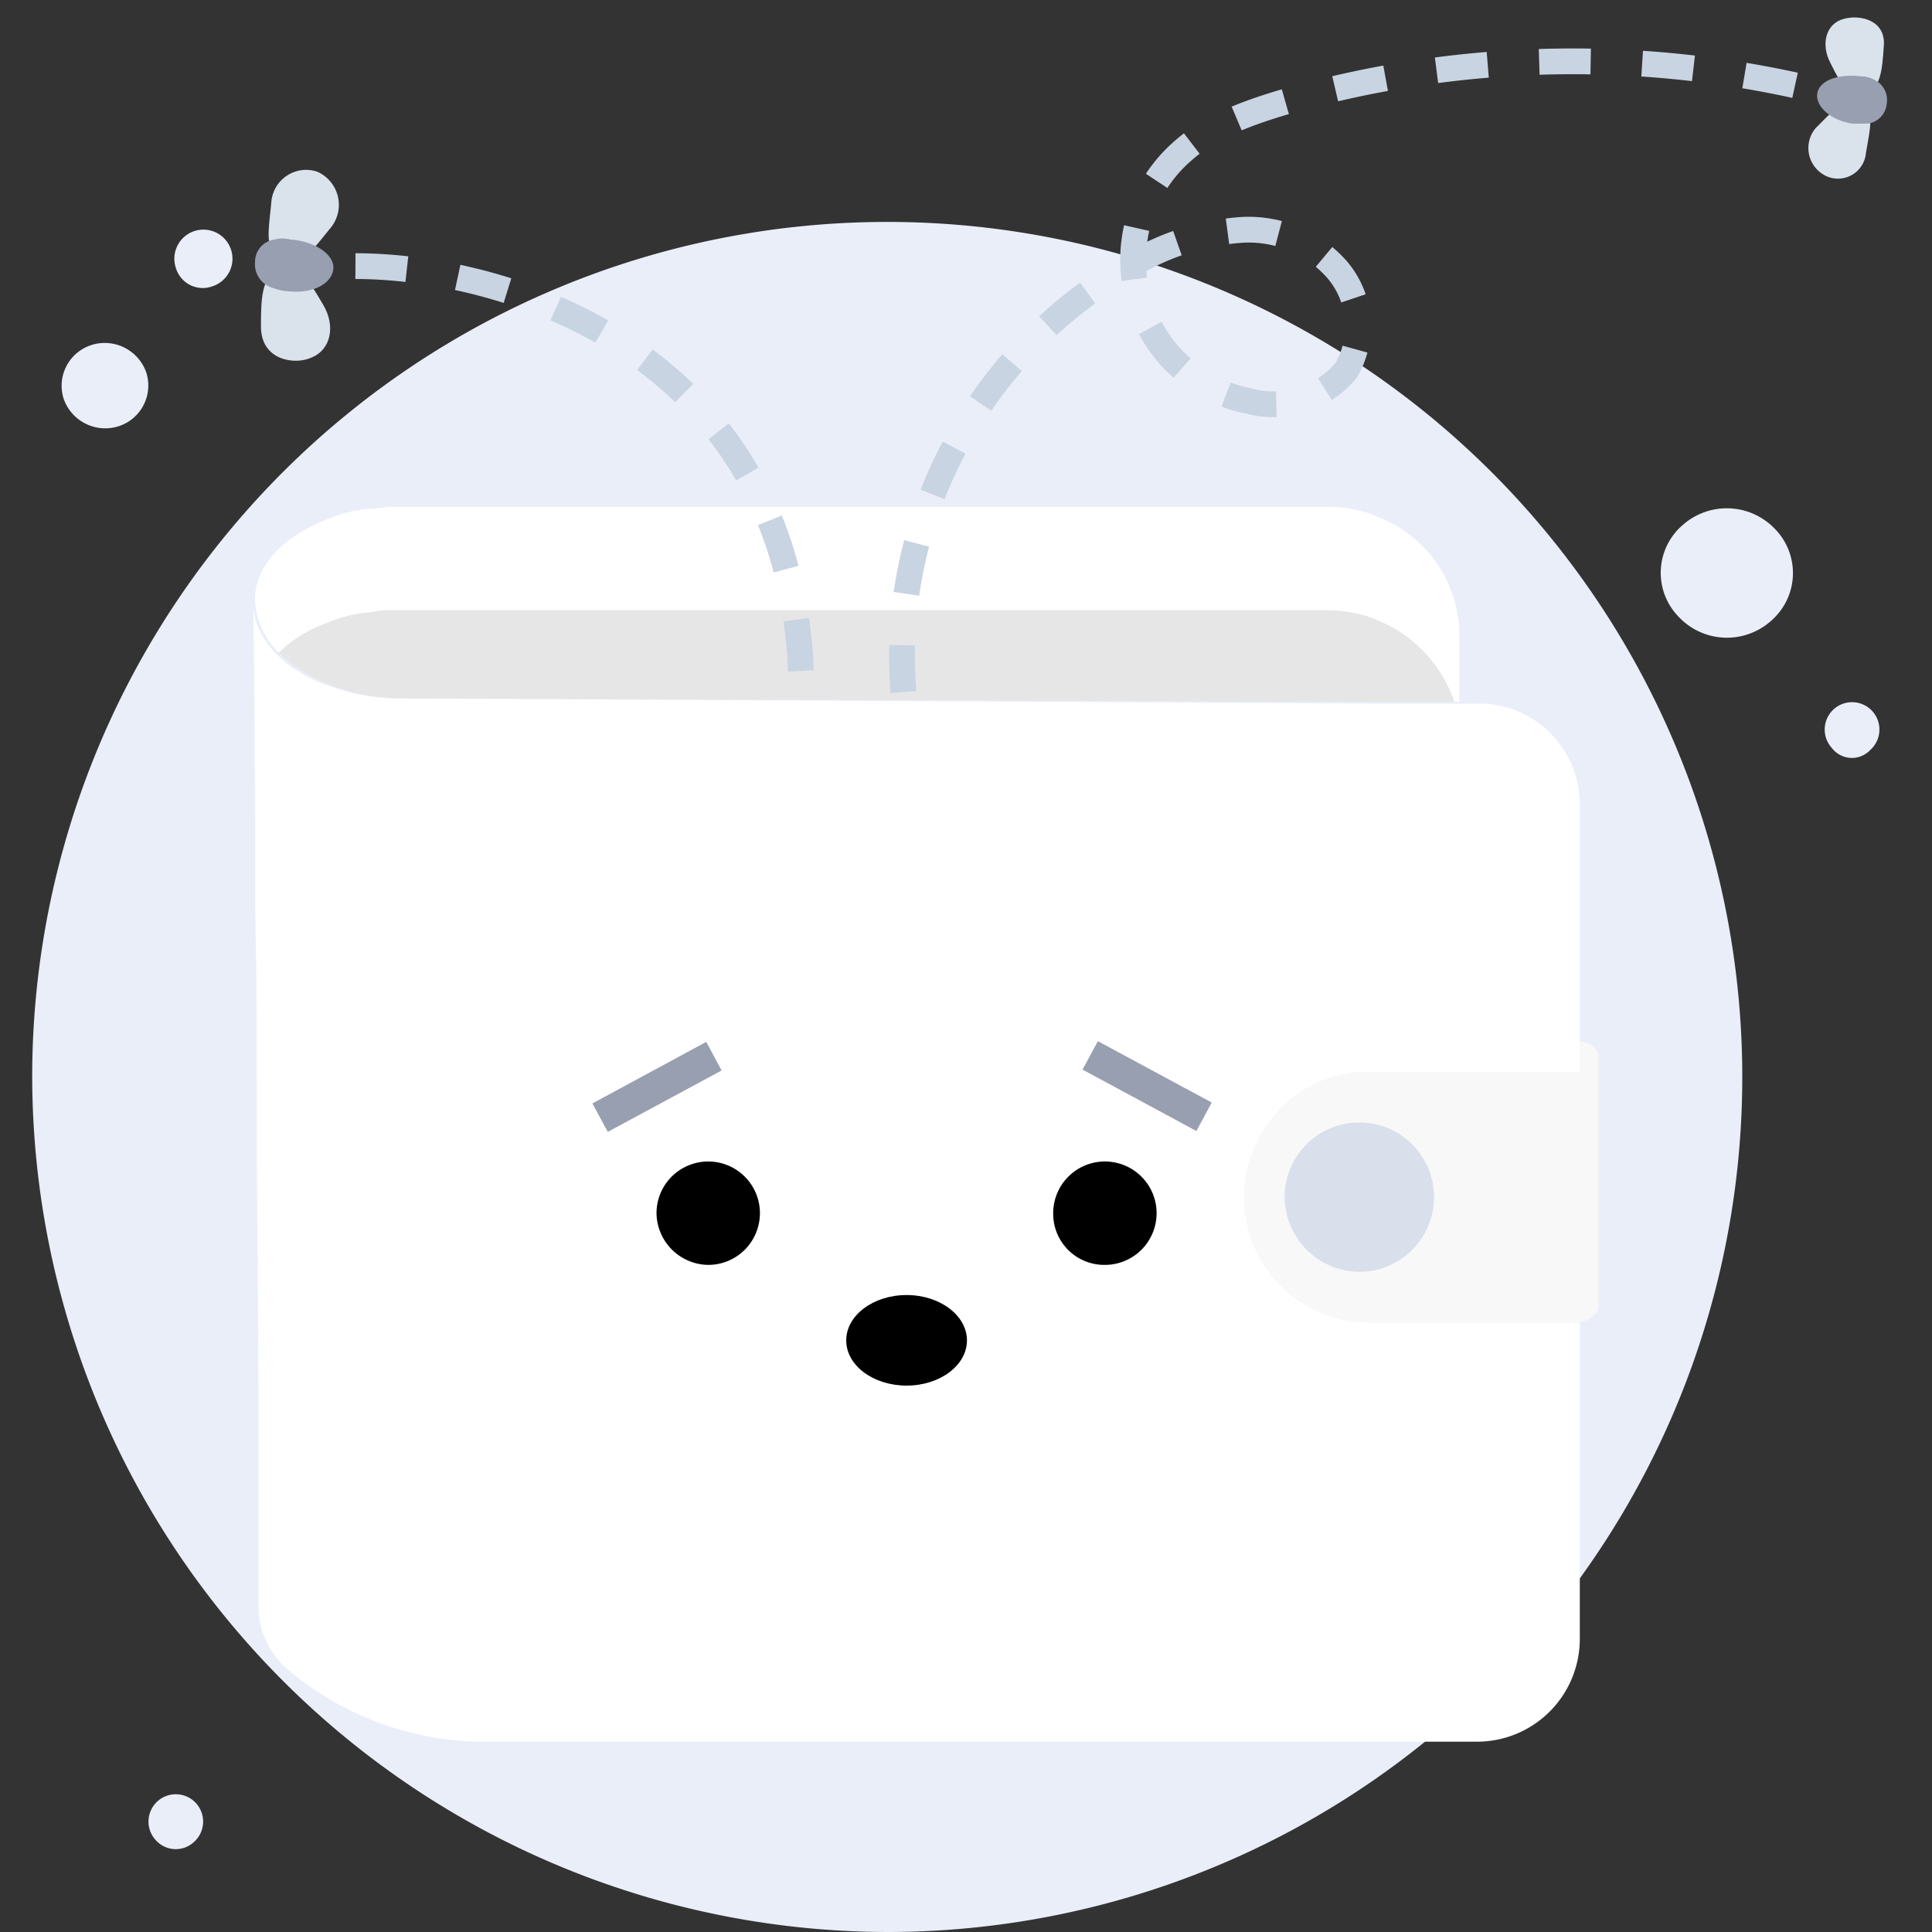 <svg xmlns="http://www.w3.org/2000/svg" width="150" height="150" viewBox="0 0 150 150">
  <rect x="0" y="0" width="150" height="150" fill="#333333" stroke="none"/>
  <g id="Group_4504" data-name="Group 4504" transform="translate(-113 -339)">
    <rect id="Rectangle_1723" data-name="Rectangle 1723" width="150" height="150" transform="translate(113 339)" fill="none"/>
    <g id="Group_4517" data-name="Group 4517" transform="translate(-803.7 -1249.863)">
      <path id="Path_7184" data-name="Path 7184" d="M925.657,1619a3.323,3.323,0,0,0,2.143-4.144,3.417,3.417,0,0,0-4.287-2.151,3.322,3.322,0,0,0-2.143,4.144A3.417,3.417,0,0,0,925.657,1619Z" transform="translate(0.265 2.952)" fill="#eaeef9"/>
      <path id="Path_7185" data-name="Path 7185" d="M931.924,1609.164a2.256,2.256,0,1,0-2.859-1.427A2.18,2.18,0,0,0,931.924,1609.164Z" transform="translate(1.287 1.922)" fill="#eaeef9"/>
      <path id="Path_7186" data-name="Path 7186" d="M1039.439,1632.621a4.9,4.9,0,0,0,.294-7.155,5.16,5.16,0,0,0-7.155-.283,4.887,4.887,0,0,0-.283,7.144A5.136,5.136,0,0,0,1039.439,1632.621Z" transform="translate(14.76 4.449)" fill="#eaeef9"/>
      <path id="Path_7187" data-name="Path 7187" d="M1045.677,1640.874a2.124,2.124,0,1,0-3-.147A1.957,1.957,0,0,0,1045.677,1640.874Z" transform="translate(16.243 6.204)" fill="#eaeef9"/>
      <path id="Path_7188" data-name="Path 7188" d="M930.731,1715.753a2.121,2.121,0,1,0-3-.136A2.076,2.076,0,0,0,930.731,1715.753Z" transform="translate(1.051 16.101)" fill="#eaeef9"/>
      <path id="Path_7189" data-name="Path 7189" d="M985.8,1737.009a66.385,66.385,0,1,0-66.6-66.458A66.523,66.523,0,0,0,985.8,1737.009Z" transform="translate(0 1.854)" fill="#eaeef9"/>
      <path id="Path_7190" data-name="Path 7190" d="M1027.985,1633.788v5.129h-5.4l-76.777-.26a16.5,16.5,0,0,1-4.345-.657c-.131,0-.264-.136-.4-.136a12.211,12.211,0,0,1-4.742-2.763,6.174,6.174,0,0,1-1.843-4.076c0-2.774,2.238-4.88,5.4-6.193a10.821,10.821,0,0,1,3.687-.928c.526,0,1.054-.125,1.581-.125h72.827a9.926,9.926,0,0,1,2.106.26,7.256,7.256,0,0,1,1.585.532A9.841,9.841,0,0,1,1027.985,1633.788Z" transform="translate(2.019 4.436)" fill="#fff"/>
      <path id="Path_7191" data-name="Path 7191" d="M1027.374,1637.98h-5l-76.777-.26a16.506,16.506,0,0,1-4.345-.656c-.133,0-.264-.136-.4-.136a12.211,12.211,0,0,1-4.741-2.763,9.807,9.807,0,0,1,3.556-2.241,11.078,11.078,0,0,1,3.688-.917,6.212,6.212,0,0,1,1.581-.136h72.827a9.908,9.908,0,0,1,2.106.272,7.212,7.212,0,0,1,1.585.521A10.38,10.38,0,0,1,1027.374,1637.98Z" transform="translate(2.234 5.373)" fill="#020305" opacity="0.1"/>
      <g id="Group_4445" data-name="Group 4445" transform="translate(936.371 1635.722)">
        <path id="Path_7192" data-name="Path 7192" d="M1037.352,1646.079v64.658a7.983,7.983,0,0,1-8.038,8.038H951.75a23.646,23.646,0,0,1-14.618-5.536,6.427,6.427,0,0,1-2.37-4.868v-7.246c0-7.37,0-17.254-.133-27.262v-4.472c0-5.264,0-10.54-.131-15.545v-4.472c0-9.884-.131-17.254-.131-18.964,0,2.9,2.765,5.525,6.452,6.578.132,0,.264.136.4.136a15.723,15.723,0,0,0,4.346.657l76.779.4h6.85A7.825,7.825,0,0,1,1037.352,1646.079Z" transform="translate(-934.367 -1630.41)" fill="#fff"/>
      </g>
      <path id="Path_7193" data-name="Path 7193" d="M1012.737,1663.68a9.568,9.568,0,0,0-6.85,2.763,9.873,9.873,0,0,0-2.887,6.85v.521a9.79,9.79,0,0,0,9.737,9.216h15.545V1663.68Z" transform="translate(11.075 9.71)" fill="#fff" opacity="0.1"/>
      <g id="Group_4446" data-name="Group 4446" transform="translate(1013.282 1669.699)">
        <path id="Path_7194" data-name="Path 7194" d="M1028.374,1660.42v2.366h-16.337a9.483,9.483,0,0,0-6.838,2.774,10.026,10.026,0,0,0-2.9,6.442v.532a9.724,9.724,0,0,0,9.737,9.748h15.805a2.1,2.1,0,0,0,1.721-.657,1.062,1.062,0,0,0,.26-.532v-19.485C1029.823,1660.941,1029.167,1660.545,1028.374,1660.42Z" transform="translate(-1002.3 -1660.42)" fill="#f8f8f8"/>
      </g>
      <path id="Path_7195" data-name="Path 7195" d="M1010.887,1677.593a5.8,5.8,0,1,0-5.8-5.8A5.852,5.852,0,0,0,1010.887,1677.593Z" transform="translate(11.351 10.016)" fill="#dadfec"/>
      <path id="Path_7196" data-name="Path 7196" d="M966.031,1676.7a4.014,4.014,0,1,0-4.017-4.019A4.068,4.068,0,0,0,966.031,1676.7Z" transform="translate(5.658 10.369)" fill="#000"/>
      <path id="Path_7197" data-name="Path 7197" d="M993.234,1676.7a4.014,4.014,0,1,0-4.017-4.019A3.967,3.967,0,0,0,993.234,1676.7Z" transform="translate(9.253 10.369)" fill="#000"/>
      <path id="Path_7198" data-name="Path 7198" d="M966.456,1660.47l-8.838,4.778,1.193,2.208,8.837-4.766Z" transform="translate(5.077 9.285)" fill="#989fb0"/>
      <path id="Path_7199" data-name="Path 7199" d="M992.421,1660.42l-1.192,2.208,8.838,4.766,1.194-2.208Z" transform="translate(9.519 9.279)" fill="#989fb0"/>
      <path id="Path_7200" data-name="Path 7200" d="M979.711,1684.861c2.588,0,4.686-1.574,4.686-3.51s-2.1-3.521-4.686-3.521-4.687,1.574-4.687,3.521S977.122,1684.861,979.711,1684.861Z" transform="translate(7.377 11.58)" fill="#000"/>
      <path id="Path_7201" data-name="Path 7201" d="M1048.183,1595.087a81,81,0,0,0-39.9,1.37c-2.638.8-5.5,1.834-7.565,3.668a11.188,11.188,0,0,0,5.154,19.5,7.328,7.328,0,0,0,7.461-2.411,6.774,6.774,0,0,0-.691-7.8,9.143,9.143,0,0,0-7.563-3.091,19.154,19.154,0,0,0-7.916,2.411,35.293,35.293,0,0,0-16.739,20.4,34.488,34.488,0,0,0-1.465,13.065" transform="translate(7.884 0.398)" fill="none" stroke="#c9d4e2" stroke-miterlimit="10" stroke-width="2" stroke-dasharray="4 4"/>
      <path id="Path_7202" data-name="Path 7202" d="M1046.7,1592.5c-.113,1.721-.227,3.329-1.495,3.668s-1.834-.8-2.638-2.4c-.793-1.494-.34-3.1,1.042-3.442C1044.864,1589.971,1046.924,1590.436,1046.7,1592.5Z" transform="translate(16.253 0)" fill="#dae2eb"/>
      <path id="Path_7203" data-name="Path 7203" d="M1045.473,1599.98c.351-2.061.691-3.2-.453-3.781-1.257-.566-2.061.464-3.442,1.834a2.4,2.4,0,0,0,.691,3.668A2.176,2.176,0,0,0,1045.473,1599.98Z" transform="translate(16.096 0.77)" fill="#dae2eb"/>
      <path id="Path_7204" data-name="Path 7204" d="M1047,1596.44a1.7,1.7,0,0,1-1.483,1.494h-1.155c-1.6-.226-2.865-1.268-2.751-2.3s1.608-1.6,3.442-1.37a2.141,2.141,0,0,1,.917.227,1.751,1.751,0,0,1,1.03,1.947Z" transform="translate(16.177 0.529)" fill="#989fb0"/>
      <path id="Path_7205" data-name="Path 7205" d="M934.888,1611.957c0-1.947,0-3.895,1.376-4.472,1.491-.566,2.294.8,3.44,2.751,1.033,1.721.574,3.555-.917,4.133C937.525,1614.946,934.888,1614.595,934.888,1611.957Z" transform="translate(2.073 2.265)" fill="#dae2eb"/>
      <path id="Path_7206" data-name="Path 7206" d="M935.621,1603.22c-.23,2.4-.574,3.781.917,4.348s2.293-.679,3.784-2.514a2.814,2.814,0,0,0-1.147-4.245A2.711,2.711,0,0,0,935.621,1603.22Z" transform="translate(2.142 1.379)" fill="#dae2eb"/>
      <path id="Path_7207" data-name="Path 7207" d="M934.483,1607.181a1.737,1.737,0,0,1,1.49-1.721,2.372,2.372,0,0,1,1.261,0c1.835.113,3.441,1.143,3.325,2.287s-1.605,1.947-3.554,1.721a3.388,3.388,0,0,1-1.032-.226A1.919,1.919,0,0,1,934.483,1607.181Z" transform="translate(2.019 2.004)" fill="#989fb0"/>
      <path id="Path_7208" data-name="Path 7208" d="M941.369,1607.27c12.039,0,34.282,7,34.626,32.674" transform="translate(2.929 2.254)" fill="none" stroke="#c9d4e2" stroke-miterlimit="10" stroke-width="2" stroke-dasharray="4 4"/>
    </g>
  </g>
</svg>
